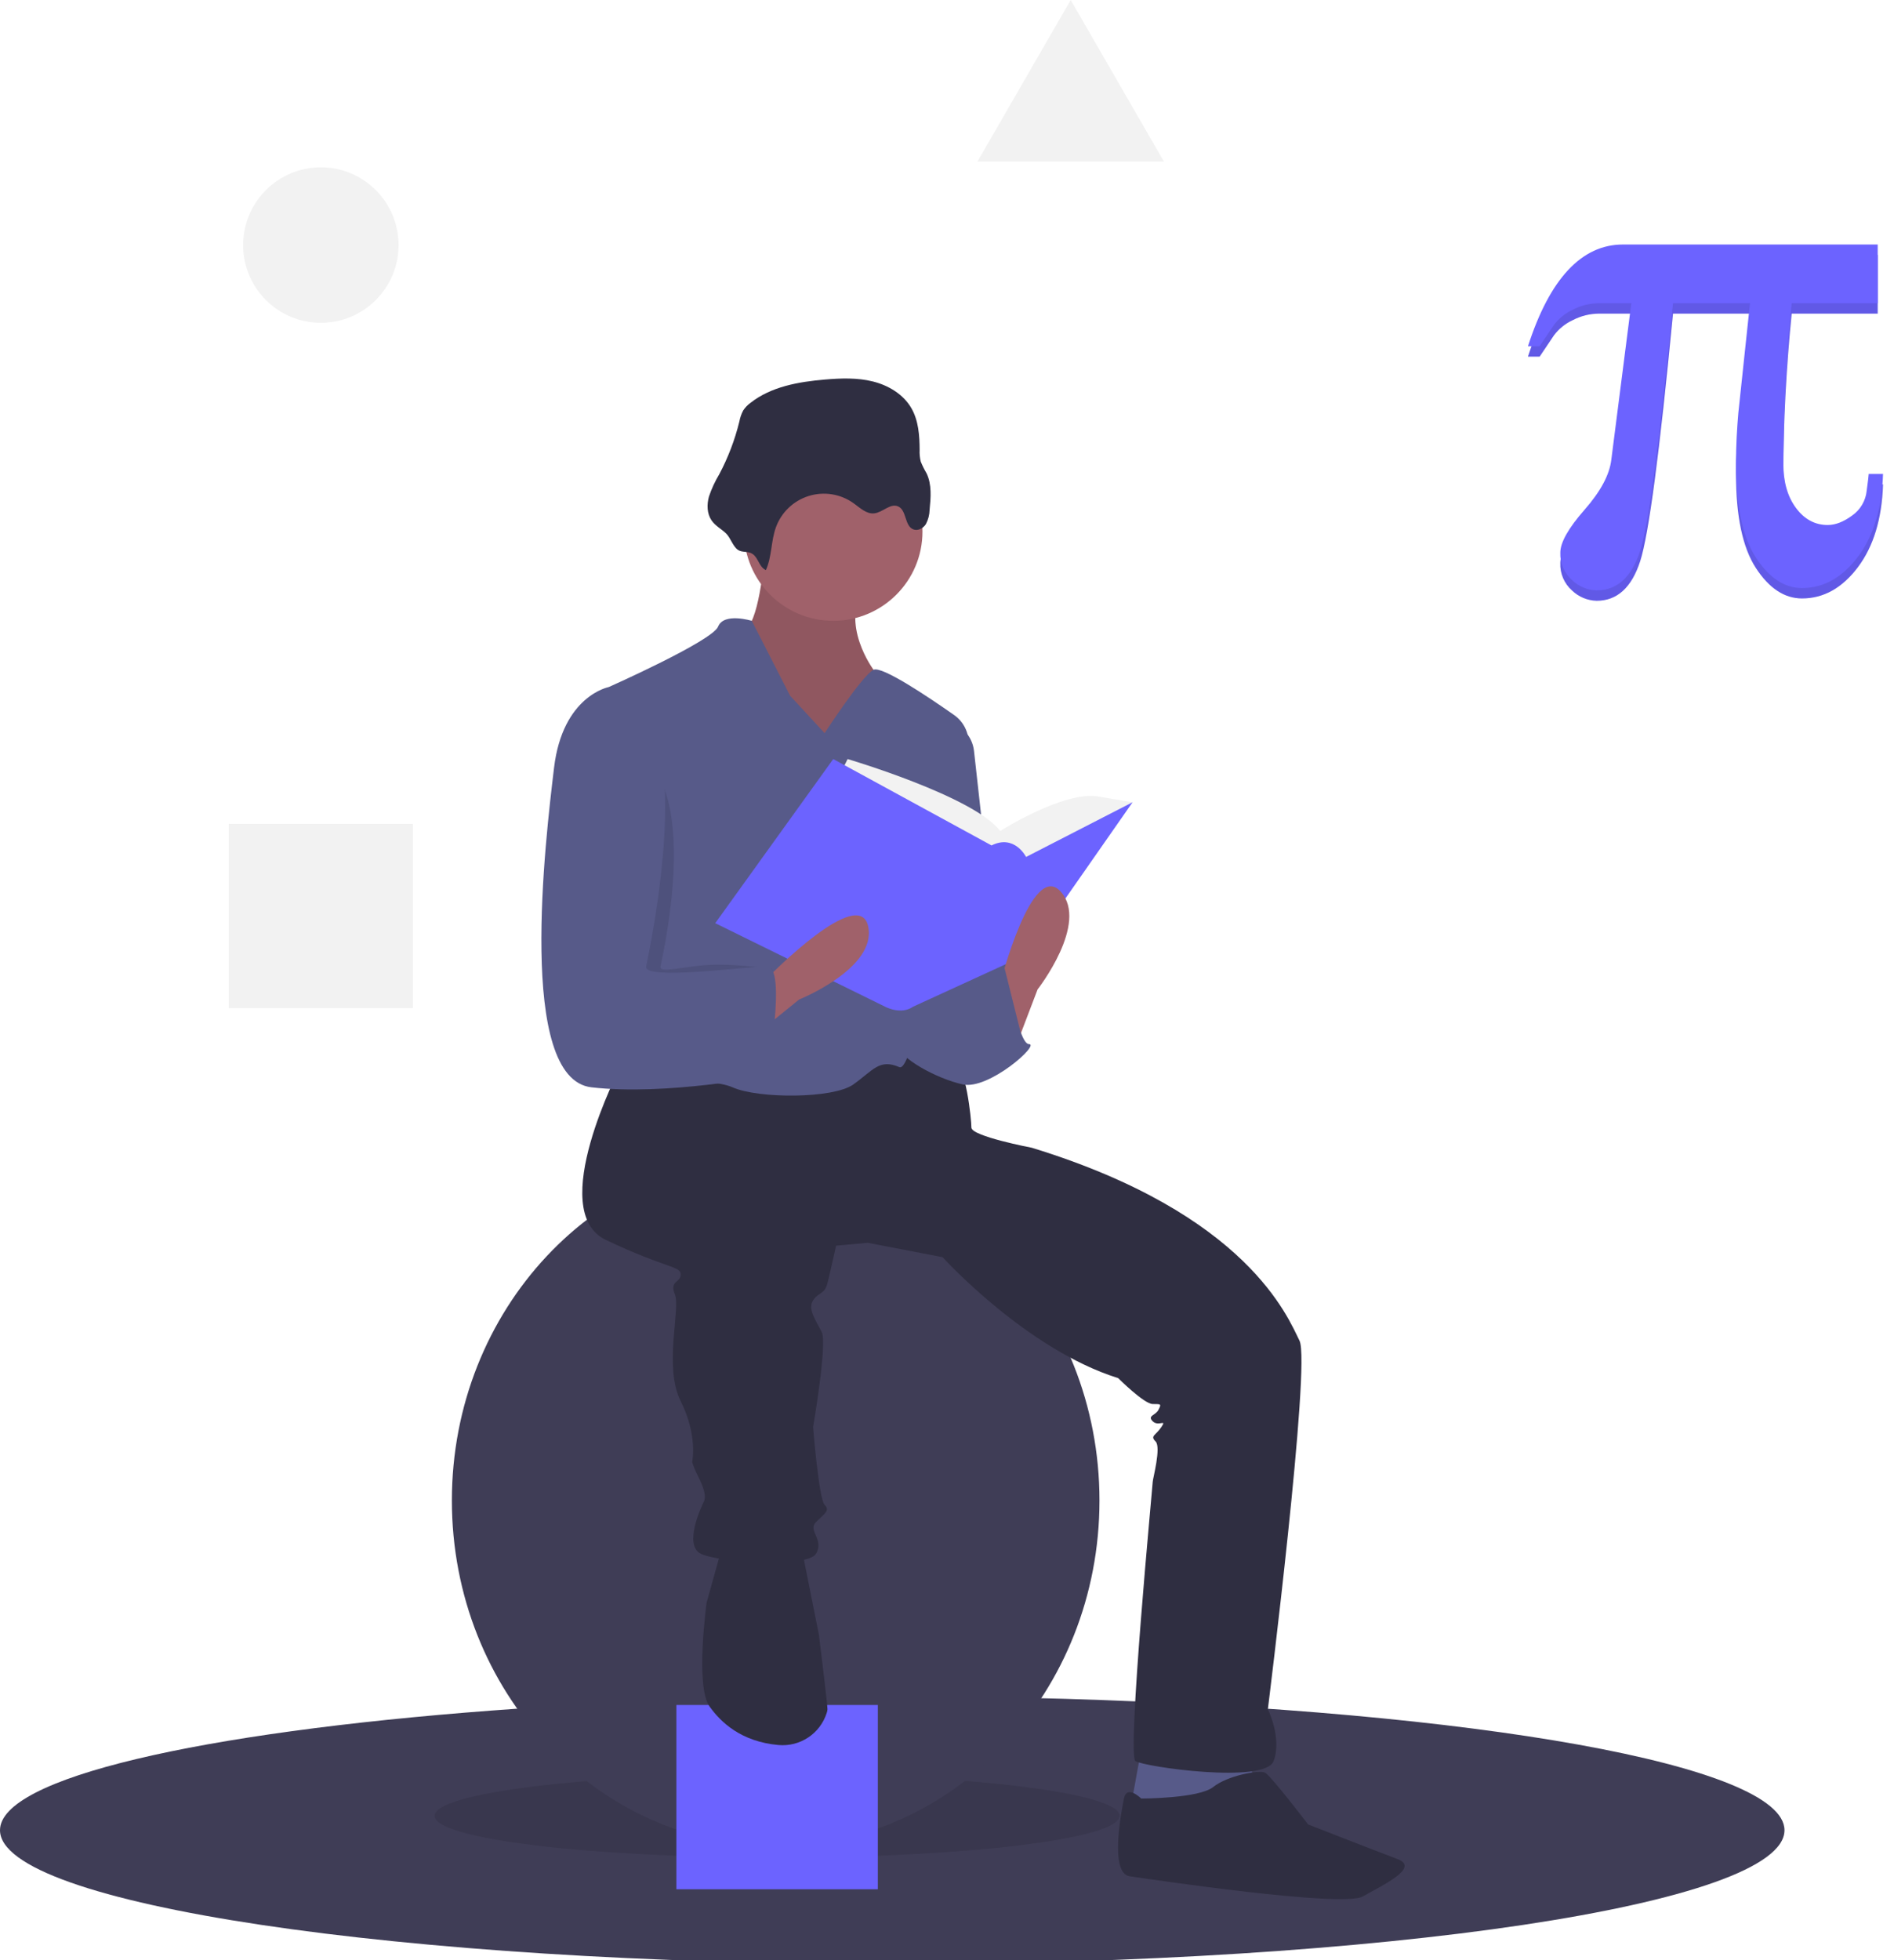 <svg width="145" height="150" viewBox="0 0 145 150" fill="none" xmlns="http://www.w3.org/2000/svg">
<path d="M136.616 140.057C136.616 145.715 106.034 150.303 68.308 150.303C30.582 150.303 0 145.715 0 140.057C0 136.051 15.33 132.58 37.671 130.897C46.883 130.201 57.293 129.811 68.308 129.811C72.836 129.811 77.261 129.877 81.54 130.002C112.933 130.928 136.616 135.077 136.616 140.057Z" fill="#3F3D56"/>
<path opacity="0.1" d="M59.494 142.15C73.976 142.15 85.715 140.719 85.715 138.955C85.715 137.19 73.976 135.76 59.494 135.76C45.012 135.76 33.273 137.19 33.273 138.955C33.273 140.719 45.012 142.15 59.494 142.15Z" fill="black"/>
<path d="M59.384 141.268C73.075 141.268 84.173 129.43 84.173 114.827C84.173 100.223 73.075 88.385 59.384 88.385C45.693 88.385 34.595 100.223 34.595 114.827C34.595 129.43 45.693 141.268 59.384 141.268Z" fill="#3F3D56"/>
<path d="M67.206 130.473H51.782V144.575H67.206V130.473Z" fill="#6C63FF"/>
<path d="M87.368 133.887L86.487 138.734L92.216 139.616L95.962 137.412L95.741 133.887H87.368Z" fill="#575A89"/>
<path d="M58.502 42.882C58.502 42.882 58.062 47.95 56.96 48.17C55.858 48.391 59.384 57.205 59.384 57.205H64.672L68.859 56.103L66.876 51.255C66.876 51.255 64.231 47.73 66.215 44.865C68.198 42 58.502 42.882 58.502 42.882Z" fill="#A0616A"/>
<path opacity="0.1" d="M58.502 42.882C58.502 42.882 58.062 47.95 56.96 48.17C55.858 48.391 59.384 57.205 59.384 57.205H64.672L68.859 56.103L66.876 51.255C66.876 51.255 64.231 47.73 66.215 44.865C68.198 42 58.502 42.882 58.502 42.882Z" fill="black"/>
<path d="M47.485 81.663C47.485 81.663 41.756 92.68 46.383 94.883C51.011 97.087 52.112 96.867 52.112 97.528C52.112 98.189 51.231 97.968 51.672 99.07C52.112 100.172 50.79 104.579 52.112 107.223C53.434 109.867 52.994 111.85 52.994 111.85C52.994 111.85 52.994 112.071 53.434 112.952C53.875 113.834 54.096 114.495 53.875 114.935C53.655 115.376 52.333 118.24 53.655 118.902C54.977 119.563 61.808 120.003 62.469 118.902C63.13 117.8 61.808 117.139 62.469 116.478C63.13 115.817 63.571 115.596 63.13 115.156C62.689 114.715 62.248 109.206 62.248 109.206C62.248 109.206 63.35 102.816 62.91 101.935C62.469 101.053 61.808 100.172 62.248 99.511C62.689 98.85 63.13 99.07 63.35 98.189C63.571 97.307 64.011 95.324 64.011 95.324L66.435 95.104L72.164 96.206C72.164 96.206 78.554 103.257 85.605 105.46C85.605 105.46 87.588 107.443 88.25 107.443C88.911 107.443 88.911 107.443 88.69 107.884C88.47 108.325 87.809 108.325 88.25 108.765C88.69 109.206 89.351 108.545 88.911 109.206C88.47 109.867 88.029 109.867 88.47 110.308C88.911 110.749 88.25 113.172 88.25 113.393C88.25 113.613 86.266 134.326 86.927 134.767C87.588 135.207 96.843 136.529 97.504 134.767C98.165 133.004 97.064 130.8 97.064 130.8C97.064 130.8 100.369 104.359 99.487 102.596C98.606 100.833 95.521 92.9 78.995 87.832C78.995 87.832 74.368 86.951 74.368 86.29C74.368 85.629 73.927 81.442 73.046 81.222C72.164 81.002 67.096 80.781 67.096 80.781L60.706 82.764L51.892 81.222L47.485 81.663Z" fill="#2F2E41"/>
<path d="M55.197 118.683L54.096 122.649C54.096 122.649 53.214 129.039 54.316 130.581C55.181 131.793 56.726 133.276 59.592 133.537C60.395 133.61 61.199 133.408 61.871 132.962C62.544 132.517 63.044 131.855 63.289 131.087C63.322 130.995 63.343 130.899 63.35 130.802C63.35 130.361 62.689 125.073 62.689 125.073L61.587 119.564L61.367 118.021L55.197 118.683Z" fill="#2F2E41"/>
<path d="M87.368 137.633C87.368 137.633 86.266 136.531 86.046 137.633C85.826 138.735 84.944 143.362 86.487 143.582C88.029 143.803 102.793 146.006 104.335 145.125C105.877 144.243 108.742 142.921 106.979 142.26C105.216 141.599 100.148 139.616 100.148 139.616C100.148 139.616 97.284 135.87 96.843 135.65C96.402 135.43 93.979 135.87 92.877 136.752C91.775 137.633 87.368 137.633 87.368 137.633Z" fill="#2F2E41"/>
<path d="M63.791 47.509C67.563 47.509 70.622 44.451 70.622 40.678C70.622 36.906 67.563 33.848 63.791 33.848C60.018 33.848 56.96 36.906 56.96 40.678C56.96 44.451 60.018 47.509 63.791 47.509Z" fill="#A0616A"/>
<path d="M63.13 56.103L60.486 53.238L57.555 47.509C57.555 47.509 55.417 46.848 54.977 47.95C54.536 49.052 46.604 52.577 46.604 52.577C46.604 52.577 48.587 71.086 47.705 72.849C46.824 74.612 45.282 81.663 46.604 82.324C47.926 82.985 54.095 82.324 56.079 83.206C58.062 84.087 63.791 84.087 65.333 82.985C66.876 81.883 67.316 81.002 68.859 81.663C70.172 82.226 73.242 62.986 74.125 57.253C74.2 56.771 74.138 56.278 73.947 55.83C73.756 55.382 73.443 54.996 73.044 54.717C71.067 53.33 67.506 50.94 66.876 51.255C65.994 51.696 63.13 56.103 63.13 56.103Z" fill="#575A89"/>
<path d="M72.605 55.223C73.122 55.352 73.588 55.637 73.939 56.038C74.29 56.44 74.509 56.939 74.568 57.469L76.351 73.512C76.351 73.512 71.944 82.987 69.74 76.596C67.537 70.206 72.605 55.223 72.605 55.223Z" fill="#575A89"/>
<path d="M72.164 75.053L77.012 73.731C77.012 73.731 77.893 79.9 78.775 79.9C79.656 79.9 75.69 83.426 73.707 82.985C71.723 82.544 68.859 81.002 68.638 79.9C68.418 78.799 70.622 74.171 70.622 74.171L72.164 75.053Z" fill="#575A89"/>
<path d="M58.634 43.627C59.099 42.603 59.018 41.408 59.402 40.351C59.608 39.785 59.941 39.274 60.377 38.859C60.813 38.443 61.339 38.134 61.913 37.955C62.489 37.776 63.097 37.733 63.692 37.828C64.286 37.923 64.851 38.155 65.341 38.505C65.835 38.857 66.33 39.352 66.933 39.284C67.582 39.212 68.162 38.487 68.759 38.753C69.42 39.047 69.242 40.233 69.912 40.507C70.265 40.651 70.682 40.429 70.885 40.107C71.063 39.768 71.16 39.393 71.168 39.01C71.261 38.071 71.345 37.076 70.937 36.224C70.766 35.935 70.616 35.634 70.49 35.323C70.419 35.032 70.39 34.733 70.405 34.434C70.401 33.329 70.321 32.177 69.765 31.223C69.148 30.163 68.008 29.486 66.818 29.19C65.628 28.895 64.382 28.94 63.161 29.044C61.142 29.215 59.036 29.581 57.445 30.836C57.229 30.994 57.043 31.189 56.896 31.413C56.756 31.679 56.657 31.965 56.603 32.26C56.259 33.66 55.743 35.013 55.068 36.287C54.743 36.827 54.477 37.401 54.276 37.998C54.107 38.605 54.118 39.297 54.471 39.818C54.759 40.243 55.218 40.469 55.58 40.817C55.937 41.161 56.105 41.822 56.501 42.083C56.847 42.31 57.262 42.15 57.615 42.391C58.068 42.7 58.1 43.379 58.634 43.627Z" fill="#2F2E41"/>
<path d="M64.231 59.408L64.892 58.086C64.892 58.086 74.588 60.95 76.571 63.595C76.571 63.595 81.419 60.51 84.063 60.95L86.707 61.391L78.554 68.663L68.198 67.781L64.231 59.408Z" fill="#F2F2F2"/>
<path d="M63.791 58.086L54.756 70.646L67.757 77.036C67.757 77.036 68.972 77.697 69.907 77.036L78.554 73.07L86.707 61.391L78.554 65.578C78.554 65.578 77.673 63.815 75.91 64.696L63.791 58.086Z" fill="#6C63FF"/>
<path d="M77.672 80.342L79.435 75.715C79.435 75.715 83.402 70.647 81.198 68.223C78.995 65.799 76.571 75.274 76.571 75.274L77.672 80.342Z" fill="#A0616A"/>
<path d="M57.334 79.604L61.18 76.486C61.18 76.486 67.154 74.091 66.464 70.889C65.774 67.687 58.924 74.667 58.924 74.667L57.334 79.604Z" fill="#A0616A"/>
<path opacity="0.1" d="M47.815 57.315H47.595C47.595 57.315 44.179 53.239 43.519 58.747C42.857 64.256 40.654 82.545 46.383 83.206C52.112 83.867 56.188 80.452 56.188 80.452C56.188 80.452 60.375 74.061 58.833 74.061C58.086 74.061 56.057 73.726 54.205 73.841C52.23 73.964 50.456 74.52 50.57 73.951C50.79 72.85 53.985 58.858 47.815 57.315Z" fill="black"/>
<path d="M47.485 53.019L46.603 52.578C46.603 52.578 43.078 53.239 42.417 58.748C41.756 64.257 39.552 82.546 45.281 83.207C51.011 83.868 58.723 82.325 58.723 82.325C58.723 82.325 60.265 73.952 58.723 73.952C57.18 73.952 49.248 75.054 49.468 73.952C49.688 72.85 53.655 54.561 47.485 53.019Z" fill="#575A89"/>
<path d="M74.478 77.808L76.907 74.084L78.444 80.232L74.478 81.995V77.808Z" fill="#575A89"/>
<path d="M24.563 24.703C27.849 24.703 30.512 22.04 30.512 18.754C30.512 15.468 27.849 12.805 24.563 12.805C21.277 12.805 18.613 15.468 18.613 18.754C18.613 22.04 21.277 24.703 24.563 24.703Z" fill="#F2F2F2"/>
<path d="M31.614 63.045H17.512V77.147H31.614V63.045Z" fill="#F2F2F2"/>
<path d="M81.97 0L85.539 6.182L89.108 12.365H81.97H74.831L78.4 6.182L81.97 0Z" fill="#F2F2F2"/>
<path d="M144.16 37.068C144.075 39.705 143.432 41.819 142.233 43.41C141.033 45.001 139.608 45.796 137.958 45.796C136.614 45.796 135.435 45.018 134.423 43.461C133.41 41.904 132.904 39.509 132.904 36.276C132.904 35.562 132.921 34.881 132.955 34.234C132.989 33.588 133.032 32.975 133.083 32.397L133.976 24H128.08C127.06 34.617 126.222 40.934 125.567 42.951C124.911 44.967 123.801 45.975 122.236 45.975C121.529 45.958 120.855 45.675 120.347 45.184C120.053 44.923 119.82 44.6 119.665 44.238C119.511 43.876 119.438 43.484 119.454 43.091C119.454 42.309 120.071 41.215 121.304 39.811C122.538 38.407 123.223 37.127 123.359 35.97L124.89 24H122.414C121.717 24.004 121.03 24.175 120.411 24.497C119.841 24.759 119.346 25.158 118.969 25.659L117.871 27.292H116.978C117.812 24.706 118.837 22.762 120.054 21.46C121.27 20.159 122.669 19.508 124.252 19.508H143.752V24H137.167C136.962 26.042 136.805 28.084 136.695 30.125C136.584 32.167 136.528 34.218 136.529 36.276C136.529 37.672 136.852 38.803 137.499 39.671C138.145 40.539 138.953 40.973 139.923 40.973C140.519 40.973 141.144 40.73 141.799 40.245C142.11 40.027 142.371 39.744 142.562 39.416C142.754 39.088 142.872 38.722 142.909 38.344C142.96 37.97 142.999 37.676 143.024 37.463C143.05 37.251 143.062 37.119 143.063 37.068L144.16 37.068Z" fill="#6C63FF"/>
<path opacity="0.1" d="M144.16 37.068C144.075 39.705 143.432 41.819 142.233 43.41C141.033 45.001 139.608 45.796 137.958 45.796C136.614 45.796 135.435 45.018 134.423 43.461C133.41 41.904 132.904 39.509 132.904 36.276C132.904 35.562 132.921 34.881 132.955 34.234C132.989 33.588 133.032 32.975 133.083 32.397L133.976 24H128.08C127.06 34.617 126.222 40.934 125.567 42.951C124.911 44.967 123.801 45.975 122.236 45.975C121.529 45.958 120.855 45.675 120.347 45.184C120.053 44.923 119.82 44.6 119.665 44.238C119.511 43.876 119.438 43.484 119.454 43.091C119.454 42.309 120.071 41.215 121.304 39.811C122.538 38.407 123.223 37.127 123.359 35.97L124.89 24H122.414C121.717 24.004 121.03 24.175 120.411 24.497C119.841 24.759 119.346 25.158 118.969 25.659L117.871 27.292H116.978C117.812 24.706 118.837 22.762 120.054 21.46C121.27 20.159 122.669 19.508 124.252 19.508H143.752V24H137.167C136.962 26.042 136.805 28.084 136.695 30.125C136.584 32.167 136.528 34.218 136.529 36.276C136.529 37.672 136.852 38.803 137.499 39.671C138.145 40.539 138.953 40.973 139.923 40.973C140.519 40.973 141.144 40.73 141.799 40.245C142.11 40.027 142.371 39.744 142.562 39.416C142.754 39.088 142.872 38.722 142.909 38.344C142.96 37.97 142.999 37.676 143.024 37.463C143.05 37.251 143.062 37.119 143.063 37.068L144.16 37.068Z" fill="black"/>
<path d="M144.16 36.271C144.075 38.908 143.432 41.023 142.233 42.613C141.033 44.204 139.608 44.999 137.958 45C136.614 45 135.435 44.221 134.423 42.664C133.41 41.107 132.904 38.712 132.904 35.48C132.904 34.765 132.921 34.084 132.955 33.438C132.989 32.791 133.032 32.179 133.083 31.6L133.976 23.203H128.08C127.06 33.821 126.222 40.137 125.567 42.154C124.911 44.17 123.801 45.178 122.236 45.178C121.529 45.161 120.855 44.878 120.347 44.387C120.053 44.126 119.82 43.803 119.665 43.441C119.511 43.079 119.438 42.687 119.454 42.294C119.454 41.512 120.071 40.419 121.304 39.014C122.538 37.611 123.223 36.33 123.359 35.173L124.89 23.203H122.414C121.717 23.207 121.03 23.378 120.411 23.701C119.841 23.962 119.346 24.361 118.969 24.862L117.871 26.495H116.978C117.812 23.909 118.837 21.965 120.054 20.663C121.27 19.362 122.669 18.711 124.252 18.711H143.752V23.203H137.167C136.962 25.245 136.805 27.287 136.695 29.328C136.584 31.37 136.528 33.421 136.529 35.48C136.529 36.875 136.852 38.006 137.499 38.874C138.145 39.742 138.953 40.176 139.923 40.176C140.519 40.176 141.144 39.933 141.799 39.448C142.11 39.23 142.371 38.947 142.562 38.619C142.754 38.291 142.872 37.925 142.909 37.547C142.96 37.173 142.999 36.879 143.024 36.666C143.05 36.454 143.062 36.322 143.063 36.271H144.16Z" fill="#6C63FF"/>
</svg>
